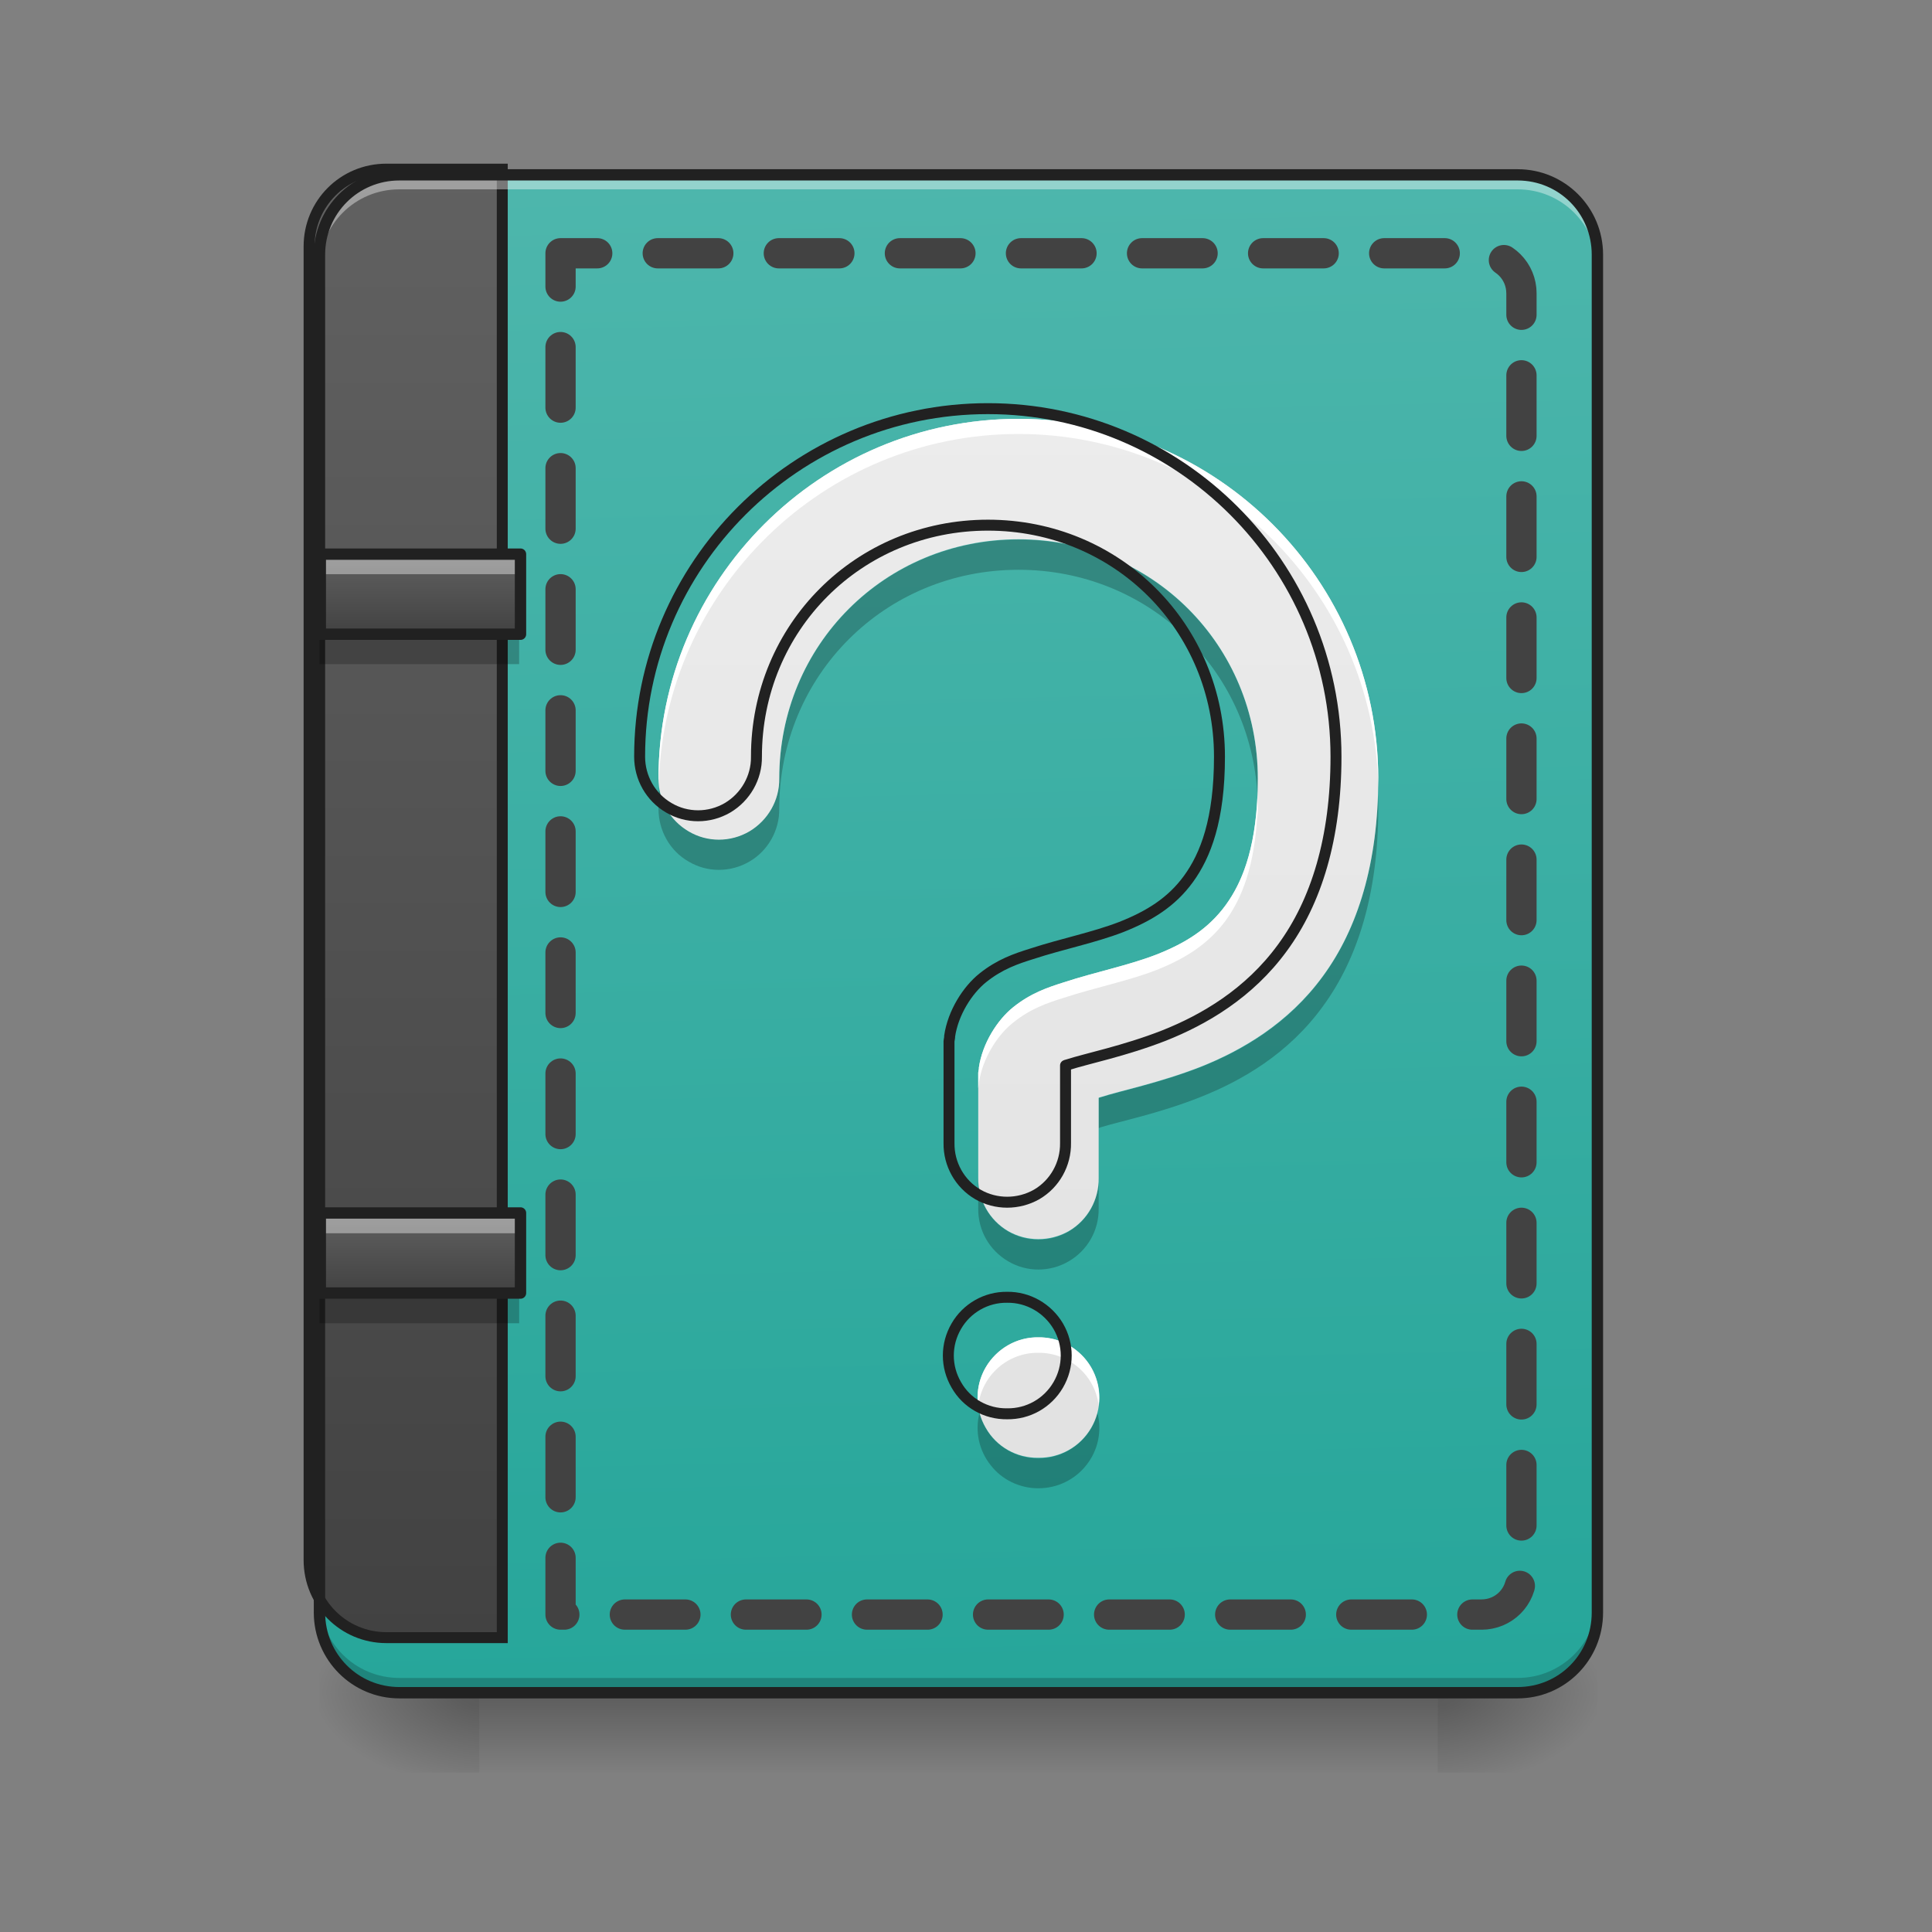 <?xml version="1.0" encoding="UTF-8"?>
<svg xmlns="http://www.w3.org/2000/svg" xmlns:xlink="http://www.w3.org/1999/xlink" width="24px" height="24px" viewBox="0 0 24 24" version="1.1">
<rect x="0" y="0" width="24" height="24" fill="#808080" stroke="none"/>
<defs>
<linearGradient id="linear0" gradientUnits="userSpaceOnUse" x1="254" y1="233.5" x2="254" y2="254.667" gradientTransform="matrix(0.047,0,0,0.047,-0,10.079)">
<stop offset="0" style="stop-color:rgb(0%,0%,0%);stop-opacity:0.275;"/>
<stop offset="1" style="stop-color:rgb(0%,0%,0%);stop-opacity:0;"/>
</linearGradient>
<radialGradient id="radial0" gradientUnits="userSpaceOnUse" cx="450.909" cy="189.579" fx="450.909" fy="189.579" r="21.167" gradientTransform="matrix(0,-0.059,-0.105,-0,37.61,47.696)">
<stop offset="0" style="stop-color:rgb(0%,0%,0%);stop-opacity:0.314;"/>
<stop offset="0.222" style="stop-color:rgb(0%,0%,0%);stop-opacity:0.275;"/>
<stop offset="1" style="stop-color:rgb(0%,0%,0%);stop-opacity:0;"/>
</radialGradient>
<radialGradient id="radial1" gradientUnits="userSpaceOnUse" cx="450.909" cy="189.579" fx="450.909" fy="189.579" r="21.167" gradientTransform="matrix(-0,0.059,0.105,0,-13.795,-5.646)">
<stop offset="0" style="stop-color:rgb(0%,0%,0%);stop-opacity:0.314;"/>
<stop offset="0.222" style="stop-color:rgb(0%,0%,0%);stop-opacity:0.275;"/>
<stop offset="1" style="stop-color:rgb(0%,0%,0%);stop-opacity:0;"/>
</radialGradient>
<radialGradient id="radial2" gradientUnits="userSpaceOnUse" cx="450.909" cy="189.579" fx="450.909" fy="189.579" r="21.167" gradientTransform="matrix(-0,-0.059,0.105,-0,-13.795,47.696)">
<stop offset="0" style="stop-color:rgb(0%,0%,0%);stop-opacity:0.314;"/>
<stop offset="0.222" style="stop-color:rgb(0%,0%,0%);stop-opacity:0.275;"/>
<stop offset="1" style="stop-color:rgb(0%,0%,0%);stop-opacity:0;"/>
</radialGradient>
<radialGradient id="radial3" gradientUnits="userSpaceOnUse" cx="450.909" cy="189.579" fx="450.909" fy="189.579" r="21.167" gradientTransform="matrix(0,0.059,-0.105,0,37.61,-5.646)">
<stop offset="0" style="stop-color:rgb(0%,0%,0%);stop-opacity:0.314;"/>
<stop offset="0.222" style="stop-color:rgb(0%,0%,0%);stop-opacity:0.275;"/>
<stop offset="1" style="stop-color:rgb(0%,0%,0%);stop-opacity:0;"/>
</radialGradient>
<linearGradient id="linear1" gradientUnits="userSpaceOnUse" x1="306.917" y1="-25.792" x2="305.955" y2="-141.415" gradientTransform="matrix(0.057,0,0,0.163,-4.391,25.231)">
<stop offset="0" style="stop-color:rgb(14.902%,65.098%,60.392%);stop-opacity:1;"/>
<stop offset="1" style="stop-color:rgb(30.196%,71.373%,67.451%);stop-opacity:1;"/>
</linearGradient>
<linearGradient id="linear2" gradientUnits="userSpaceOnUse" x1="165.485" y1="-25.792" x2="165.485" y2="-141.415" gradientTransform="matrix(4.556,0,0,13.146,-353.973,2034.18)">
<stop offset="0" style="stop-color:rgb(25.882%,25.882%,25.882%);stop-opacity:1;"/>
<stop offset="1" style="stop-color:rgb(38.039%,38.039%,38.039%);stop-opacity:1;"/>
</linearGradient>
<linearGradient id="linear3" gradientUnits="userSpaceOnUse" x1="105.833" y1="0.667" x2="105.833" y2="-20.5" gradientTransform="matrix(0.047,0,0,0.047,0,7.846)">
<stop offset="0" style="stop-color:rgb(25.882%,25.882%,25.882%);stop-opacity:1;"/>
<stop offset="1" style="stop-color:rgb(38.039%,38.039%,38.039%);stop-opacity:1;"/>
</linearGradient>
<linearGradient id="linear4" gradientUnits="userSpaceOnUse" x1="105.833" y1="0.667" x2="105.833" y2="-20.5" gradientTransform="matrix(0.047,0,0,0.047,0,16.033)">
<stop offset="0" style="stop-color:rgb(25.882%,25.882%,25.882%);stop-opacity:1;"/>
<stop offset="1" style="stop-color:rgb(38.039%,38.039%,38.039%);stop-opacity:1;"/>
</linearGradient>
<linearGradient id="linear5" gradientUnits="userSpaceOnUse" x1="960" y1="1611.684" x2="960" y2="91.684" gradientTransform="matrix(0.012,0,0,0.012,0.992,1.298)">
<stop offset="0" style="stop-color:rgb(87.843%,87.843%,87.843%);stop-opacity:1;"/>
<stop offset="1" style="stop-color:rgb(93.333%,93.333%,93.333%);stop-opacity:1;"/>
</linearGradient>
</defs>
<g id="surface1">
<path style=" stroke:none;fill-rule:nonzero;fill:url(#linear0);" d="M 5.953 21.027 L 17.859 21.027 L 17.859 22.02 L 5.953 22.02 Z M 5.953 21.027 "/>
<path style=" stroke:none;fill-rule:nonzero;fill:url(#radial0);" d="M 17.859 21.027 L 19.844 21.027 L 19.844 20.031 L 17.859 20.031 Z M 17.859 21.027 "/>
<path style=" stroke:none;fill-rule:nonzero;fill:url(#radial1);" d="M 5.953 21.027 L 3.969 21.027 L 3.969 22.02 L 5.953 22.02 Z M 5.953 21.027 "/>
<path style=" stroke:none;fill-rule:nonzero;fill:url(#radial2);" d="M 5.953 21.027 L 3.969 21.027 L 3.969 20.031 L 5.953 20.031 Z M 5.953 21.027 "/>
<path style=" stroke:none;fill-rule:nonzero;fill:url(#radial3);" d="M 17.859 21.027 L 19.844 21.027 L 19.844 22.02 L 17.859 22.02 Z M 17.859 21.027 "/>
<path style=" stroke:none;fill-rule:nonzero;fill:url(#linear1);" d="M 4.961 2.172 L 18.852 2.172 C 19.402 2.172 19.844 2.617 19.844 3.164 L 19.844 20.031 C 19.844 20.582 19.402 21.027 18.852 21.027 L 4.961 21.027 C 4.414 21.027 3.969 20.582 3.969 20.031 L 3.969 3.164 C 3.969 2.617 4.414 2.172 4.961 2.172 Z M 4.961 2.172 "/>
<path style="fill-rule:nonzero;fill:url(#linear2);stroke-width:11.339;stroke-linecap:round;stroke-linejoin:miter;stroke:rgb(12.941%,12.941%,12.941%);stroke-opacity:1;stroke-miterlimit:4;" d="M 399.962 175.101 C 355.557 175.101 319.969 210.689 319.969 255.094 L 319.969 1614.964 C 319.969 1659.369 355.557 1695.271 399.962 1695.271 L 519.95 1695.271 L 519.95 175.101 Z M 399.962 175.101 " transform="matrix(0.012,0,0,0.012,0,0)"/>
<path style=" stroke:none;fill-rule:nonzero;fill:rgb(0%,0%,0%);fill-opacity:0.196;" d="M 4.961 20.969 C 4.41 20.969 3.969 20.527 3.969 19.977 L 3.969 19.852 C 3.969 20.402 4.41 20.844 4.961 20.844 L 18.852 20.844 C 19.402 20.844 19.844 20.402 19.844 19.852 L 19.844 19.977 C 19.844 20.527 19.402 20.969 18.852 20.969 Z M 4.961 20.969 "/>
<path style="fill:none;stroke-width:8;stroke-linecap:round;stroke-linejoin:round;stroke:rgb(25.882%,25.882%,25.882%);stroke-opacity:1;stroke-dasharray:16,16;stroke-dashoffset:7.2;stroke-miterlimit:4;" d="M 148.153 -147.506 L 148.153 212.293 L 391.546 212.293 C 397.462 212.293 402.128 207.626 402.128 201.71 L 402.128 -136.924 C 402.128 -142.757 397.462 -147.506 391.546 -147.506 Z M 148.153 -147.506 " transform="matrix(0.047,0,0,0.047,0,10.079)"/>
<path style=" stroke:none;fill-rule:nonzero;fill:rgb(100%,100%,100%);fill-opacity:0.392;" d="M 4.961 2.227 C 4.41 2.227 3.969 2.672 3.969 3.219 L 3.969 3.344 C 3.969 2.793 4.41 2.352 4.961 2.352 L 18.852 2.352 C 19.402 2.352 19.844 2.793 19.844 3.344 L 19.844 3.219 C 19.844 2.672 19.402 2.227 18.852 2.227 Z M 4.961 2.227 "/>
<path style=" stroke:none;fill-rule:nonzero;fill:rgb(12.941%,12.941%,12.941%);fill-opacity:1;" d="M 4.961 2.102 C 4.375 2.102 3.898 2.578 3.898 3.164 L 3.898 20.031 C 3.898 20.621 4.375 21.098 4.961 21.098 L 18.852 21.098 C 19.441 21.098 19.914 20.621 19.914 20.031 L 19.914 3.164 C 19.914 2.578 19.441 2.102 18.852 2.102 Z M 4.961 2.242 L 18.852 2.242 C 19.367 2.242 19.773 2.652 19.773 3.164 L 19.773 20.031 C 19.773 20.547 19.367 20.957 18.852 20.957 L 4.961 20.957 C 4.449 20.957 4.039 20.547 4.039 20.031 L 4.039 3.164 C 4.039 2.652 4.449 2.242 4.961 2.242 Z M 4.961 2.242 "/>
<path style=" stroke:none;fill-rule:nonzero;fill:url(#linear3);" d="M 3.969 6.887 L 6.449 6.887 L 6.449 7.879 L 3.969 7.879 Z M 3.969 6.887 "/>
<path style=" stroke:none;fill-rule:nonzero;fill:rgb(0%,0%,0%);fill-opacity:0.235;" d="M 3.969 7.879 L 3.969 8.25 L 6.449 8.25 L 6.449 7.879 Z M 3.969 7.879 "/>
<path style=" stroke:none;fill-rule:nonzero;fill:rgb(100%,100%,100%);fill-opacity:0.392;" d="M 3.969 6.887 L 3.969 7.133 L 6.449 7.133 L 6.449 6.887 Z M 3.969 6.887 "/>
<path style="fill:none;stroke-width:3;stroke-linecap:round;stroke-linejoin:round;stroke:rgb(12.941%,12.941%,12.941%);stroke-opacity:1;stroke-miterlimit:4;" d="M 84.659 -20.473 L 137.57 -20.473 L 137.57 0.692 L 84.659 0.692 Z M 84.659 -20.473 " transform="matrix(0.047,0,0,0.047,0,7.846)"/>
<path style=" stroke:none;fill-rule:nonzero;fill:url(#linear4);" d="M 3.969 15.07 L 6.449 15.07 L 6.449 16.062 L 3.969 16.062 Z M 3.969 15.07 "/>
<path style=" stroke:none;fill-rule:nonzero;fill:rgb(0%,0%,0%);fill-opacity:0.235;" d="M 3.969 16.062 L 3.969 16.438 L 6.449 16.438 L 6.449 16.062 Z M 3.969 16.062 "/>
<path style=" stroke:none;fill-rule:nonzero;fill:rgb(100%,100%,100%);fill-opacity:0.392;" d="M 3.969 15.07 L 3.969 15.32 L 6.449 15.32 L 6.449 15.07 Z M 3.969 15.07 "/>
<path style="fill:none;stroke-width:3;stroke-linecap:round;stroke-linejoin:round;stroke:rgb(12.941%,12.941%,12.941%);stroke-opacity:1;stroke-miterlimit:4;" d="M 84.659 -20.531 L 137.57 -20.531 L 137.57 0.634 L 84.659 0.634 Z M 84.659 -20.531 " transform="matrix(0.047,0,0,0.047,0,16.033)"/>
<path style=" stroke:none;fill-rule:nonzero;fill:rgb(0%,0%,0%);fill-opacity:0.235;" d="M 12.652 6.703 C 10.992 6.703 9.68 8.016 9.68 9.676 C 9.68 10.07 9.379 10.395 8.984 10.426 C 8.594 10.453 8.246 10.176 8.188 9.785 C 8.184 9.871 8.18 9.961 8.18 10.047 C 8.18 10.316 8.32 10.57 8.555 10.703 C 8.785 10.84 9.074 10.84 9.309 10.703 C 9.539 10.57 9.684 10.316 9.68 10.047 C 9.68 8.391 10.992 7.078 12.652 7.078 C 14.258 7.078 15.539 8.305 15.621 9.887 C 15.621 9.82 15.625 9.75 15.625 9.676 C 15.625 8.016 14.312 6.703 12.652 6.703 Z M 17.117 9.879 C 17.086 10.828 16.84 11.578 16.434 12.129 C 16.004 12.723 15.422 13.055 14.91 13.258 C 14.398 13.457 13.926 13.551 13.672 13.633 C 13.656 13.637 13.656 13.641 13.648 13.641 L 13.648 14.012 C 13.656 14.012 13.656 14.012 13.672 14.004 C 13.926 13.926 14.398 13.832 14.91 13.629 C 15.422 13.426 16.004 13.094 16.434 12.5 C 16.867 11.91 17.121 11.094 17.121 10.047 C 17.121 9.992 17.121 9.934 17.117 9.879 Z M 12.152 14.637 L 12.152 15.012 C 12.148 15.281 12.289 15.531 12.523 15.668 C 12.754 15.805 13.043 15.805 13.277 15.668 C 13.512 15.531 13.652 15.281 13.648 15.012 L 13.648 14.637 C 13.652 14.906 13.512 15.16 13.277 15.297 C 13.043 15.434 12.754 15.434 12.523 15.297 C 12.289 15.16 12.148 14.906 12.152 14.637 Z M 12.168 17.551 C 12.109 17.777 12.16 18.016 12.305 18.199 C 12.445 18.383 12.668 18.488 12.898 18.488 C 13.133 18.488 13.352 18.383 13.496 18.199 C 13.641 18.016 13.691 17.777 13.633 17.551 C 13.547 17.887 13.242 18.117 12.898 18.117 C 12.555 18.117 12.254 17.887 12.168 17.551 Z M 12.168 17.551 "/>
<path style=" stroke:none;fill-rule:nonzero;fill:url(#linear5);" d="M 12.652 5.203 C 10.188 5.203 8.18 7.207 8.18 9.672 C 8.18 9.941 8.32 10.191 8.555 10.328 C 8.785 10.465 9.074 10.465 9.309 10.328 C 9.539 10.191 9.684 9.941 9.68 9.672 C 9.68 8.012 10.992 6.699 12.652 6.699 C 14.312 6.699 15.625 8.012 15.625 9.672 C 15.625 10.484 15.445 10.941 15.227 11.242 C 15.008 11.543 14.719 11.719 14.363 11.859 C 14.008 11.996 13.609 12.074 13.215 12.203 C 13.016 12.266 12.805 12.336 12.586 12.512 C 12.391 12.668 12.203 12.961 12.16 13.262 C 12.16 13.266 12.16 13.273 12.16 13.277 C 12.156 13.293 12.156 13.309 12.152 13.324 C 12.152 13.336 12.152 13.348 12.152 13.359 C 12.152 13.371 12.152 13.383 12.152 13.395 L 12.152 14.633 C 12.148 14.902 12.289 15.156 12.523 15.293 C 12.754 15.426 13.043 15.426 13.277 15.293 C 13.512 15.156 13.652 14.902 13.648 14.633 L 13.648 13.637 C 13.656 13.633 13.656 13.633 13.672 13.629 C 13.926 13.547 14.398 13.453 14.91 13.254 C 15.422 13.051 16.004 12.715 16.434 12.125 C 16.867 11.535 17.121 10.719 17.121 9.672 C 17.121 7.207 15.113 5.203 12.652 5.203 Z M 12.898 16.613 C 12.629 16.609 12.379 16.754 12.246 16.984 C 12.109 17.219 12.109 17.504 12.246 17.738 C 12.379 17.973 12.629 18.113 12.898 18.109 C 13.168 18.113 13.418 17.973 13.555 17.738 C 13.691 17.504 13.691 17.219 13.555 16.984 C 13.418 16.754 13.168 16.609 12.898 16.613 Z M 12.898 16.613 "/>
<path style=" stroke:none;fill-rule:nonzero;fill:rgb(100%,100%,100%);fill-opacity:1;" d="M 12.652 5.203 C 10.188 5.203 8.18 7.207 8.18 9.672 C 8.184 9.688 8.184 9.703 8.184 9.723 C 8.258 7.324 10.234 5.391 12.652 5.391 C 15.086 5.391 17.074 7.352 17.121 9.777 C 17.121 9.742 17.121 9.707 17.121 9.672 C 17.121 7.207 15.113 5.203 12.652 5.203 Z M 15.621 9.883 C 15.59 10.566 15.426 10.969 15.227 11.242 C 15.008 11.543 14.719 11.719 14.363 11.859 C 14.008 11.996 13.609 12.074 13.215 12.203 C 13.016 12.266 12.805 12.336 12.586 12.512 C 12.391 12.668 12.203 12.961 12.16 13.262 C 12.16 13.266 12.16 13.273 12.16 13.277 C 12.156 13.293 12.156 13.309 12.152 13.324 C 12.152 13.336 12.152 13.348 12.152 13.359 C 12.152 13.371 12.152 13.383 12.152 13.395 L 12.152 13.582 C 12.152 13.574 12.152 13.562 12.152 13.551 C 12.152 13.539 12.152 13.527 12.152 13.516 C 12.156 13.5 12.156 13.484 12.16 13.469 C 12.16 13.465 12.16 13.457 12.16 13.453 C 12.203 13.152 12.391 12.855 12.586 12.703 C 12.805 12.527 13.016 12.457 13.215 12.395 C 13.609 12.266 14.008 12.188 14.363 12.051 C 14.719 11.91 15.008 11.73 15.227 11.434 C 15.426 11.16 15.59 10.758 15.621 10.074 C 15.621 10.102 15.621 10.129 15.621 10.156 C 15.625 10.121 15.625 10.086 15.625 10.047 C 15.625 9.992 15.621 9.938 15.621 9.883 Z M 12.898 16.613 C 12.684 16.609 12.477 16.703 12.332 16.867 C 12.188 17.027 12.121 17.246 12.152 17.461 C 12.199 17.082 12.52 16.801 12.898 16.805 C 13.277 16.801 13.602 17.082 13.648 17.457 C 13.676 17.242 13.609 17.027 13.465 16.863 C 13.32 16.703 13.117 16.609 12.898 16.613 Z M 12.898 16.613 "/>
<path style="fill:none;stroke-width:11.339;stroke-linecap:round;stroke-linejoin:round;stroke:rgb(12.941%,12.941%,12.941%);stroke-opacity:1;stroke-miterlimit:4;" d="M 940.062 314.862 C 741.341 314.862 579.467 476.421 579.467 675.142 C 579.467 696.872 590.804 717.028 609.7 728.051 C 628.281 739.073 651.586 739.073 670.481 728.051 C 689.062 717.028 700.715 696.872 700.4 675.142 C 700.4 541.297 806.217 435.48 940.062 435.48 C 1073.908 435.48 1179.724 541.297 1179.724 675.142 C 1179.724 740.648 1165.237 777.495 1147.601 801.744 C 1129.965 825.994 1106.66 840.166 1078.002 851.503 C 1049.343 862.526 1017.22 868.824 985.412 879.217 C 969.351 884.256 952.344 889.925 934.708 904.097 C 918.962 916.694 903.845 940.314 900.381 964.563 C 900.381 964.878 900.381 965.508 900.381 965.823 C 900.066 967.083 900.066 968.343 899.751 969.602 C 899.751 970.547 899.751 971.492 899.751 972.437 C 899.751 973.381 899.751 974.326 899.751 975.271 L 899.751 1075.104 C 899.436 1096.834 910.774 1117.305 929.669 1128.327 C 948.25 1139.035 971.555 1139.035 990.451 1128.327 C 1009.347 1117.305 1020.684 1096.834 1020.369 1075.104 L 1020.369 994.797 C 1020.999 994.482 1020.999 994.482 1022.259 994.167 C 1042.729 987.553 1080.836 979.995 1122.092 963.934 C 1163.348 947.557 1210.272 920.473 1244.915 872.919 C 1279.872 825.364 1300.343 759.544 1300.343 675.142 C 1300.343 476.421 1138.468 314.862 940.062 314.862 Z M 959.903 1234.774 C 938.172 1234.459 918.017 1246.111 907.309 1264.692 C 896.287 1283.588 896.287 1306.578 907.309 1325.474 C 918.017 1344.37 938.172 1355.707 959.903 1355.392 C 981.633 1355.707 1001.788 1344.37 1012.811 1325.474 C 1023.834 1306.578 1023.834 1283.588 1012.811 1264.692 C 1001.788 1246.111 981.633 1234.459 959.903 1234.774 Z M 959.903 1234.774 " transform="matrix(0.012,0,0,0.012,0.992,1.298)"/>
</g>
</svg>
